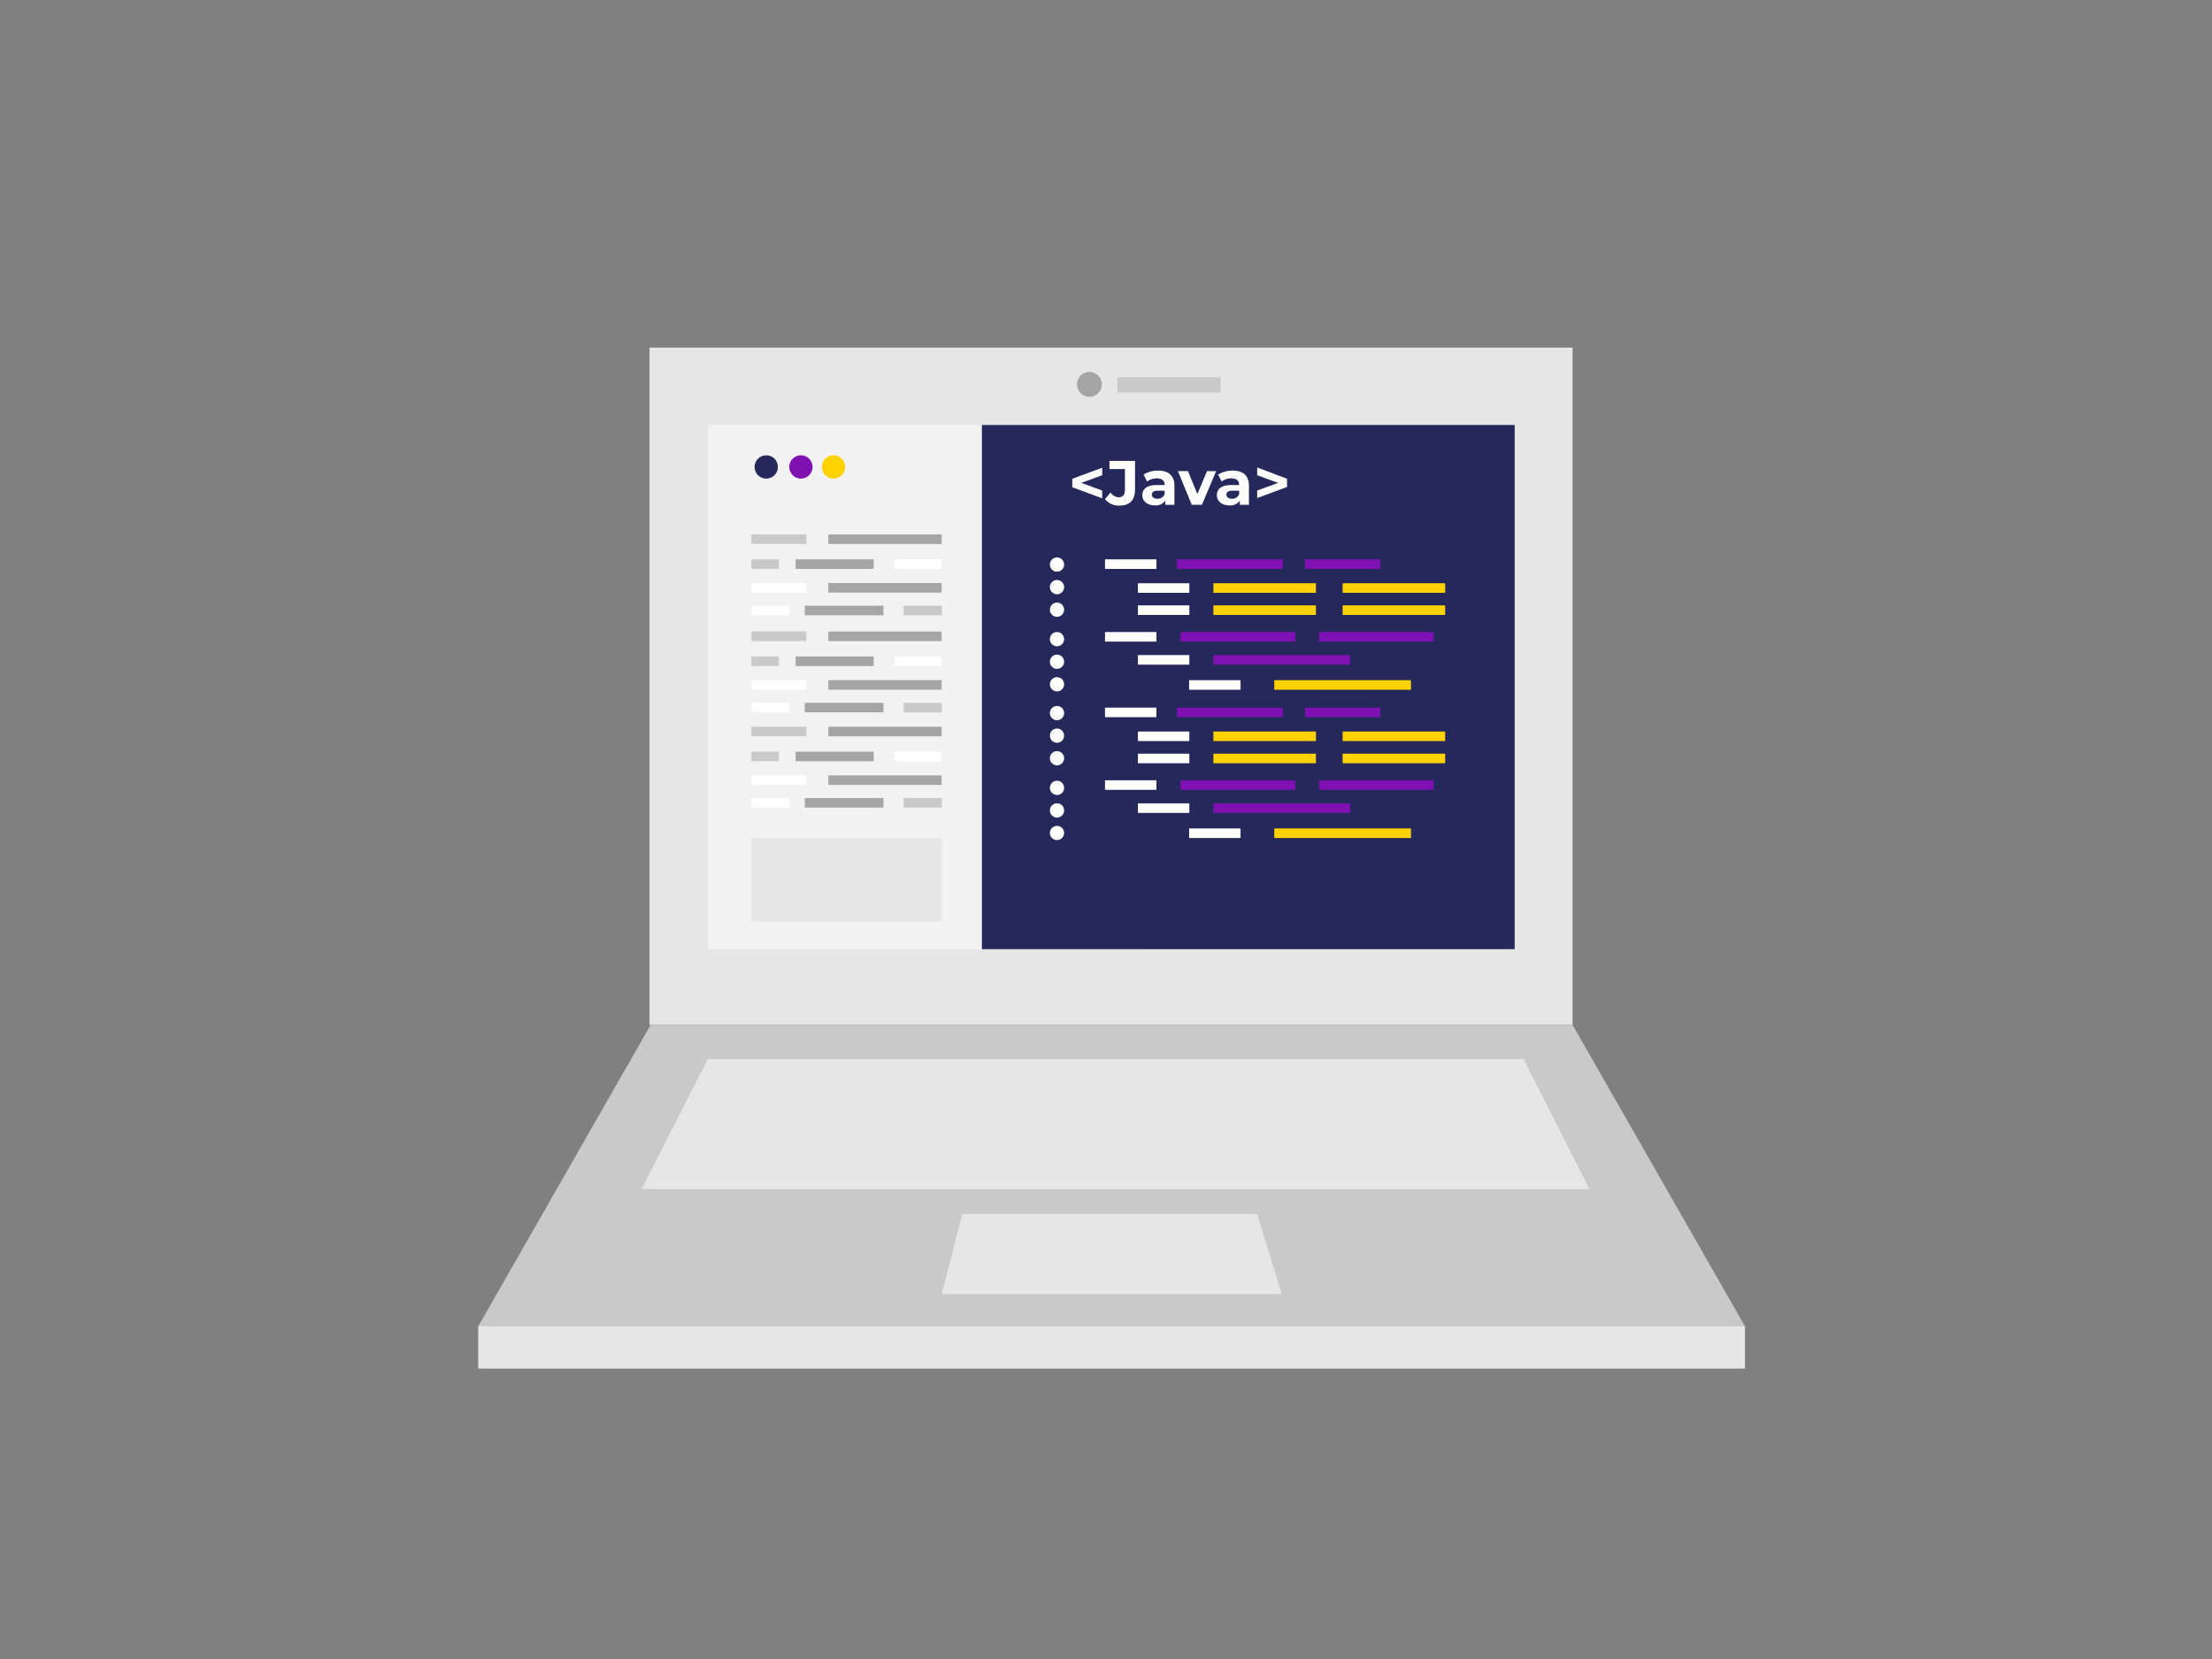 <svg id="Layer_1" data-name="Layer 1" xmlns="http://www.w3.org/2000/svg" viewBox="0 0 400 300"><rect x="0" y="0" width="400" height="300" fill="#808080" stroke="none"/><rect x="117.45" y="62.86" width="166.92" height="122.47" fill="#e6e6e6"/><rect x="128" y="76.85" width="79.54" height="94.79" fill="#f2f2f2"/><rect x="177.56" y="76.85" width="96.34" height="94.79" fill="#24285b"/><rect x="219.42" y="118.46" width="24.72" height="1.73" fill="#7f10b2"/><rect x="230.43" y="123" width="24.72" height="1.73" fill="#ffd200"/><rect x="213.47" y="114.29" width="20.74" height="1.73" fill="#7f10b2"/><rect x="238.52" y="114.29" width="20.74" height="1.73" fill="#7f10b2"/><rect x="219.42" y="109.47" width="18.54" height="1.73" fill="#ffd200"/><rect x="242.79" y="109.47" width="18.54" height="1.73" fill="#ffd200"/><rect x="205.77" y="118.46" width="9.3" height="1.73" fill="#fff"/><rect x="215.03" y="123" width="9.3" height="1.73" fill="#fff"/><rect x="199.82" y="114.29" width="9.3" height="1.73" fill="#fff"/><rect x="199.82" y="101.15" width="9.3" height="1.73" fill="#fff"/><rect x="205.77" y="105.47" width="9.3" height="1.73" fill="#fff"/><rect x="219.42" y="105.47" width="18.54" height="1.73" fill="#ffd200"/><rect x="242.79" y="105.47" width="18.54" height="1.73" fill="#ffd200"/><rect x="205.77" y="109.47" width="9.3" height="1.73" fill="#fff"/><rect x="212.83" y="101.15" width="19.15" height="1.73" fill="#7f10b2"/><rect x="135.87" y="101.15" width="4.97" height="1.73" fill="#c9c9c9"/><rect x="143.87" y="101.15" width="14.12" height="1.73" fill="#a5a5a5"/><rect x="161.71" y="101.15" width="8.57" height="1.73" fill="#fff"/><rect x="135.87" y="96.64" width="9.95" height="1.73" fill="#c9c9c9"/><rect x="149.79" y="96.64" width="20.49" height="1.73" fill="#a5a5a5"/><rect x="135.87" y="105.43" width="9.95" height="1.73" fill="#fff"/><rect x="149.79" y="105.43" width="20.49" height="1.73" fill="#a5a5a5"/><rect x="135.87" y="109.53" width="6.91" height="1.73" fill="#fff"/><rect x="163.41" y="109.53" width="6.91" height="1.73" fill="#c9c9c9"/><rect x="145.53" y="109.53" width="14.23" height="1.73" fill="#a5a5a5"/><rect x="135.87" y="118.71" width="4.97" height="1.73" fill="#c9c9c9"/><rect x="143.87" y="118.71" width="14.12" height="1.73" fill="#a5a5a5"/><rect x="161.71" y="118.71" width="8.57" height="1.73" fill="#fff"/><rect x="135.87" y="114.2" width="9.95" height="1.73" fill="#c9c9c9"/><rect x="149.79" y="114.2" width="20.49" height="1.73" fill="#a5a5a5"/><rect x="135.87" y="122.99" width="9.95" height="1.73" fill="#fff"/><rect x="149.79" y="122.99" width="20.49" height="1.73" fill="#a5a5a5"/><rect x="135.87" y="127.09" width="6.91" height="1.73" fill="#fff"/><rect x="163.41" y="127.09" width="6.91" height="1.73" fill="#c9c9c9"/><rect x="145.53" y="127.09" width="14.23" height="1.73" fill="#a5a5a5"/><rect x="135.87" y="135.93" width="4.97" height="1.73" fill="#c9c9c9"/><rect x="143.87" y="135.93" width="14.12" height="1.73" fill="#a5a5a5"/><rect x="161.71" y="135.93" width="8.57" height="1.73" fill="#fff"/><rect x="135.87" y="131.42" width="9.95" height="1.73" fill="#c9c9c9"/><rect x="149.79" y="131.42" width="20.49" height="1.73" fill="#a5a5a5"/><rect x="135.87" y="140.21" width="9.95" height="1.73" fill="#fff"/><rect x="149.79" y="140.21" width="20.49" height="1.73" fill="#a5a5a5"/><rect x="135.87" y="144.31" width="6.91" height="1.73" fill="#fff"/><rect x="163.41" y="144.31" width="6.91" height="1.73" fill="#c9c9c9"/><rect x="145.53" y="144.31" width="14.23" height="1.73" fill="#a5a5a5"/><rect x="235.99" y="101.15" width="13.6" height="1.73" fill="#7f10b2"/><rect x="219.42" y="145.27" width="24.72" height="1.73" fill="#7f10b2"/><rect x="230.43" y="149.81" width="24.72" height="1.73" fill="#ffd200"/><rect x="213.47" y="141.1" width="20.74" height="1.73" fill="#7f10b2"/><rect x="238.52" y="141.1" width="20.74" height="1.73" fill="#7f10b2"/><rect x="219.42" y="136.29" width="18.54" height="1.73" fill="#ffd200"/><rect x="242.79" y="136.29" width="18.54" height="1.73" fill="#ffd200"/><rect x="205.77" y="145.27" width="9.3" height="1.73" fill="#fff"/><rect x="215.03" y="149.81" width="9.3" height="1.73" fill="#fff"/><rect x="199.82" y="141.1" width="9.3" height="1.73" fill="#fff"/><rect x="199.82" y="127.96" width="9.3" height="1.73" fill="#fff"/><rect x="205.77" y="132.28" width="9.3" height="1.73" fill="#fff"/><rect x="219.42" y="132.28" width="18.54" height="1.73" fill="#ffd200"/><rect x="242.79" y="132.28" width="18.54" height="1.73" fill="#ffd200"/><rect x="205.77" y="136.29" width="9.3" height="1.73" fill="#fff"/><rect x="212.83" y="127.96" width="19.15" height="1.73" fill="#7f10b2"/><rect x="235.99" y="127.96" width="13.6" height="1.73" fill="#7f10b2"/><rect x="202.07" y="68.23" width="18.66" height="2.74" fill="#c9c9c9"/><circle cx="197.01" cy="69.51" r="2.25" fill="#a5a5a5"/><path d="M199.31,85.94l-3.78,1.38,3.78,1.38v1.41l-5.41-2V86.58l5.41-2Z" fill="#fff"/><path d="M199.82,90.27l1-1.22a1.82,1.82,0,0,0,1.48.87c.74,0,1.12-.44,1.12-1.32V84.82h-2.79V83.35h4.62V88.5c0,2-1,2.93-2.86,2.93A3.2,3.2,0,0,1,199.82,90.27Z" fill="#fff"/><path d="M212.37,87.81v3.48h-1.66v-.76a2,2,0,0,1-1.86.86c-1.43,0-2.28-.8-2.28-1.85s.76-1.83,2.62-1.83h1.41c0-.76-.46-1.21-1.41-1.21a2.94,2.94,0,0,0-1.76.57l-.64-1.24a4.76,4.76,0,0,1,2.64-.73C211.29,85.1,212.37,86,212.37,87.81Zm-1.77,1.55v-.62h-1.22c-.83,0-1.09.31-1.09.72s.38.73,1,.73A1.31,1.31,0,0,0,210.6,89.36Z" fill="#fff"/><path d="M219.92,85.19l-2.58,6.1h-1.83L213,85.19h1.83l1.69,4.15,1.75-4.15Z" fill="#fff"/><path d="M225.85,87.81v3.48h-1.66v-.76a2,2,0,0,1-1.86.86c-1.43,0-2.28-.8-2.28-1.85s.76-1.83,2.62-1.83h1.41c0-.76-.46-1.21-1.41-1.21a2.94,2.94,0,0,0-1.76.57l-.64-1.24a4.78,4.78,0,0,1,2.64-.73C224.77,85.1,225.85,86,225.85,87.81Zm-1.77,1.55v-.62h-1.22c-.83,0-1.09.31-1.09.72s.38.73,1,.73A1.31,1.31,0,0,0,224.08,89.36Z" fill="#fff"/><path d="M232.74,86.58v1.48l-5.4,2V88.7l3.78-1.38-3.78-1.38V84.53Z" fill="#fff"/><circle cx="191.14" cy="102.09" r="1.29" fill="#fff"/><circle cx="191.14" cy="106.17" r="1.29" fill="#fff"/><circle cx="191.14" cy="110.25" r="1.29" fill="#fff"/><circle cx="191.14" cy="115.58" r="1.29" fill="#fff"/><circle cx="191.14" cy="119.66" r="1.29" fill="#fff"/><circle cx="191.14" cy="123.74" r="1.29" fill="#fff"/><circle cx="191.14" cy="128.95" r="1.29" fill="#fff"/><circle cx="191.14" cy="133.03" r="1.29" fill="#fff"/><circle cx="191.14" cy="137.11" r="1.29" fill="#fff"/><circle cx="191.14" cy="142.47" r="1.29" fill="#fff"/><circle cx="191.14" cy="146.55" r="1.29" fill="#fff"/><circle cx="191.14" cy="150.63" r="1.29" fill="#fff"/><rect x="135.87" y="151.54" width="34.45" height="15.15" fill="#e6e6e6"/><circle cx="138.56" cy="84.44" r="2.11" fill="#24285b"/><circle cx="144.83" cy="84.44" r="2.11" fill="#7f10b2"/><circle cx="150.73" cy="84.44" r="2.11" fill="#ffd200"/><polygon points="284.37 185.33 204.24 185.33 195.87 185.33 117.66 185.33 86.48 239.84 195.87 239.84 204.24 239.84 315.55 239.84 284.37 185.33" fill="#c9c9c9"/><polygon points="128 191.5 116.02 215.03 287.43 215.03 275.51 191.5 128 191.5" fill="#e6e6e6"/><polygon points="174.02 219.53 170.29 234.03 231.78 234.03 227.34 219.53 174.02 219.53" fill="#e6e6e6"/><rect x="86.48" y="239.84" width="229.07" height="7.64" fill="#e6e6e6"/></svg>